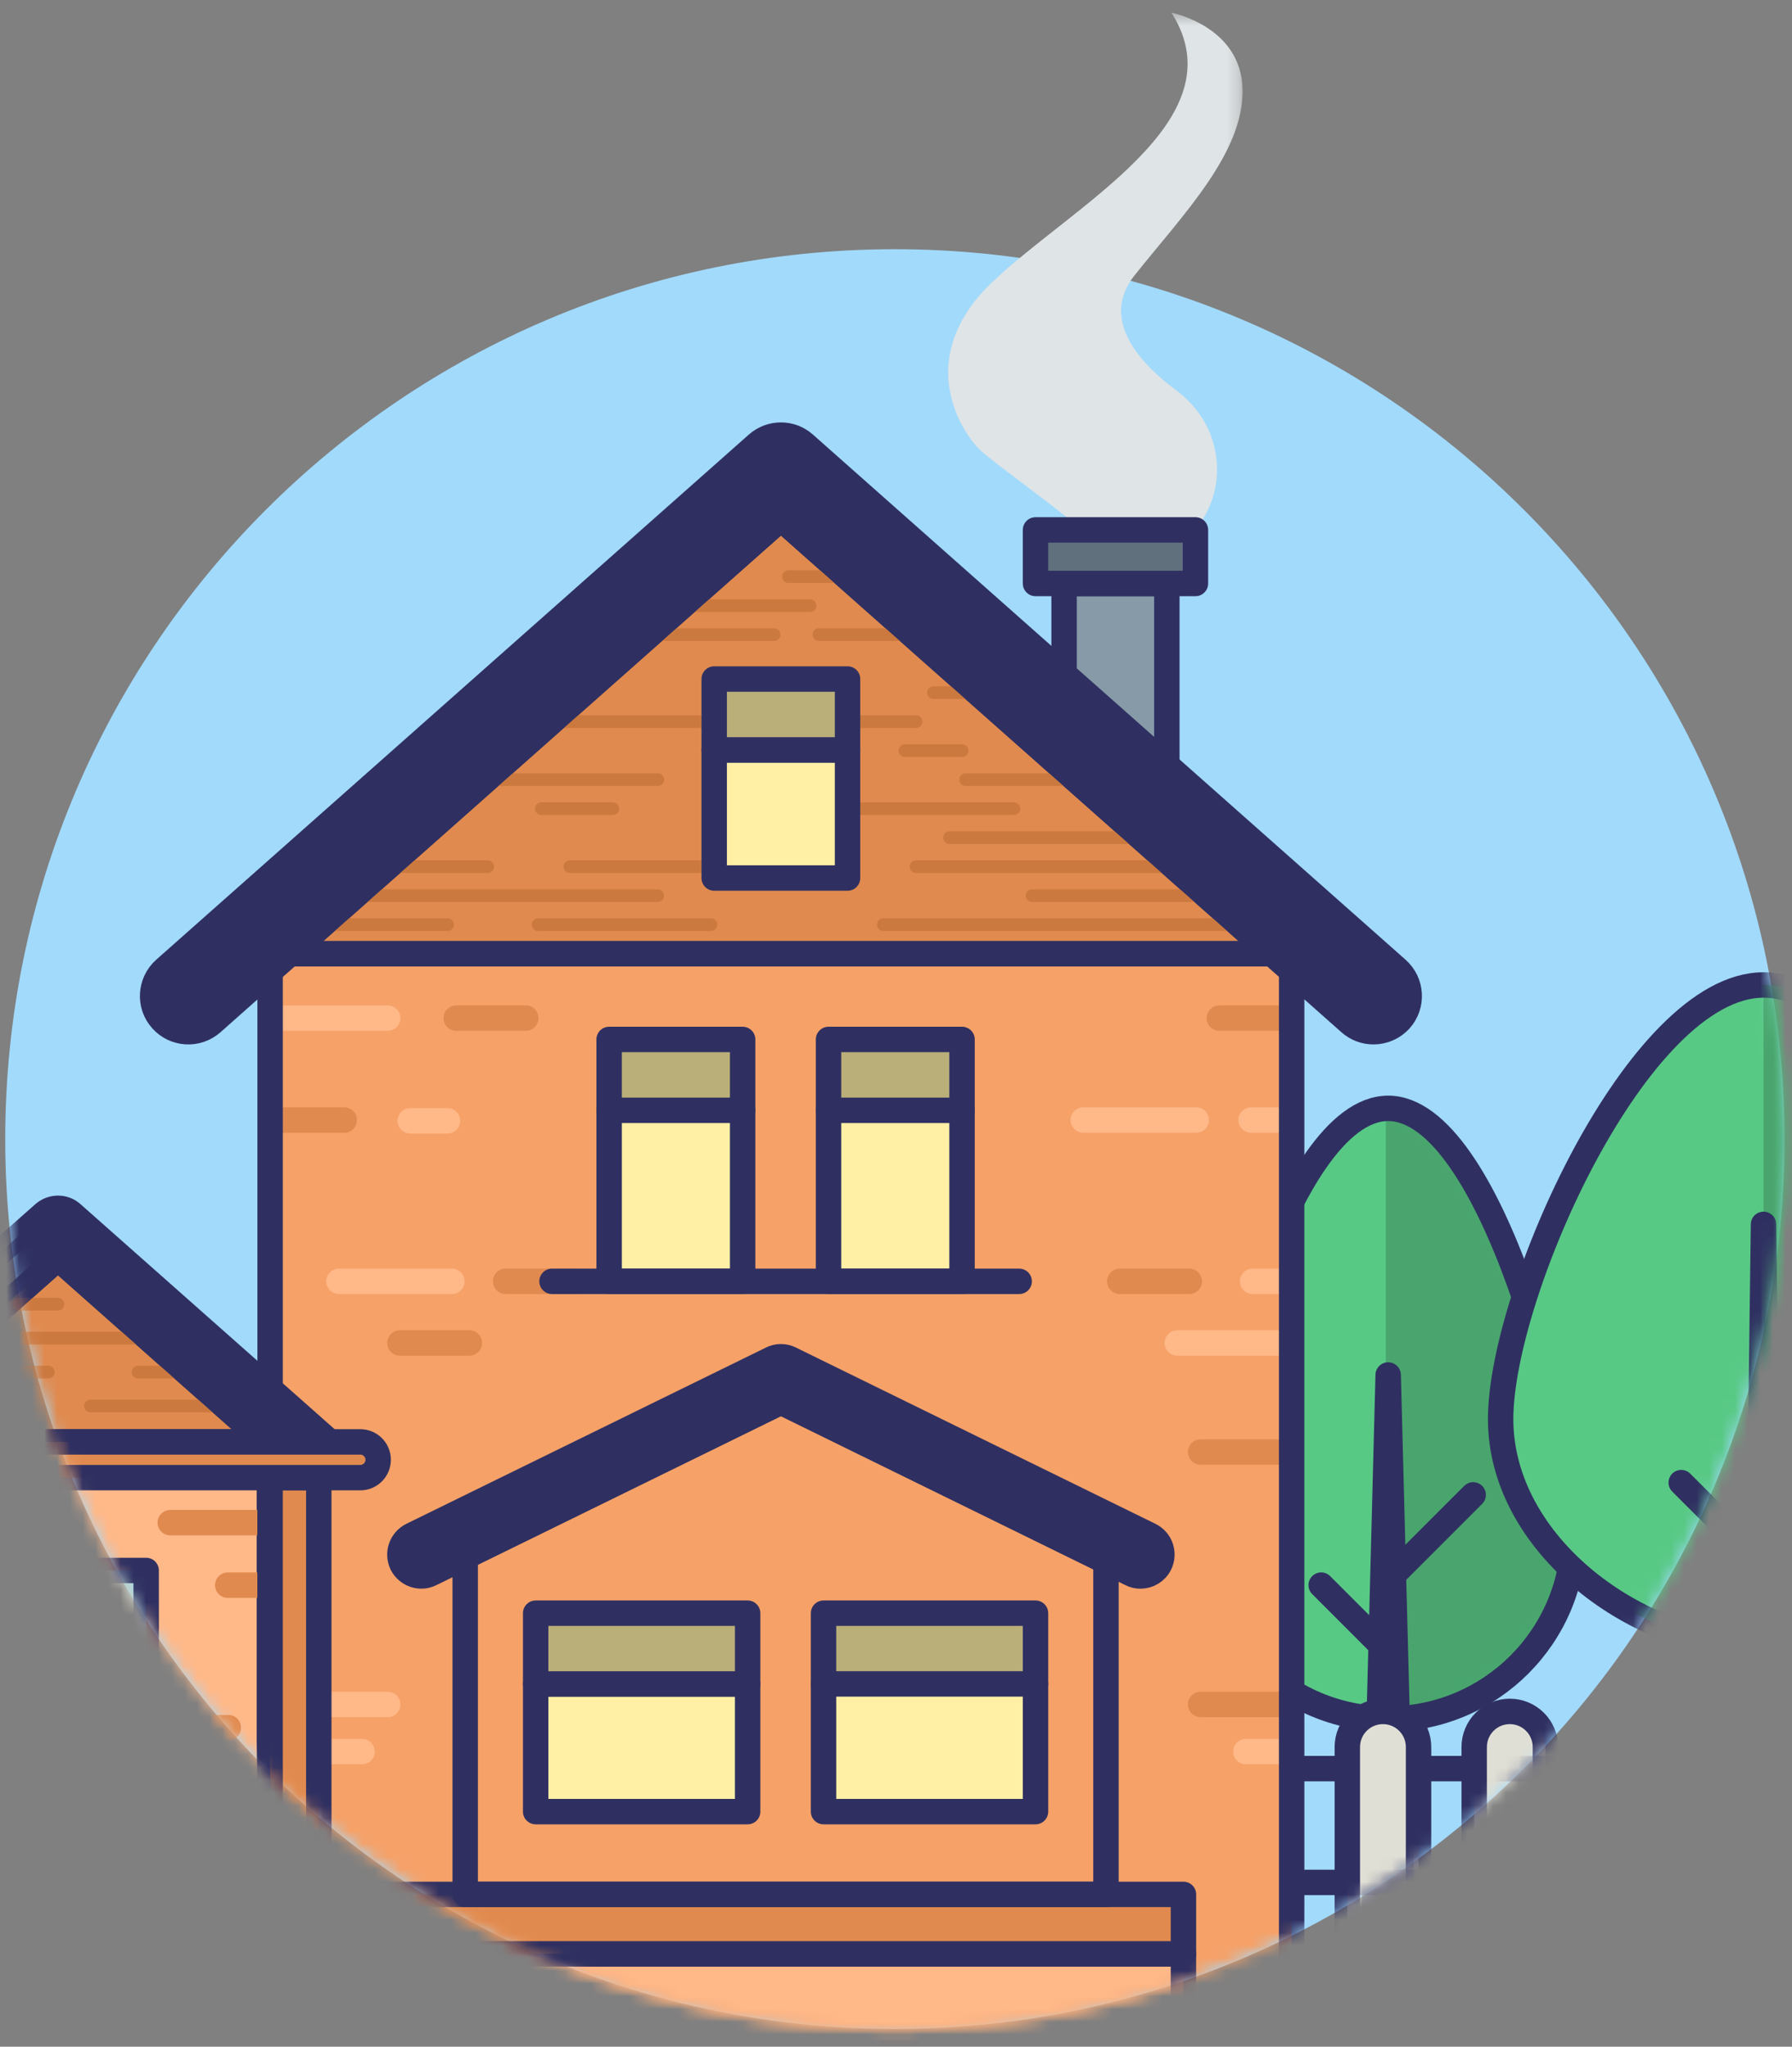 <?xml version="1.0" encoding="UTF-8"?>
<svg width="141px" height="161px" viewBox="0 0 141 161" version="1.1" xmlns="http://www.w3.org/2000/svg" xmlns:xlink="http://www.w3.org/1999/xlink">
    <rect x="0" y="0" width="141" height="161" fill="#808080" stroke="none"/>
    <!-- Generator: Sketch 50.2 (55047) - http://www.bohemiancoding.com/sketch -->
    <title>Artboard</title>
    <desc>Created with Sketch.</desc>
    <defs>
        <path d="M0.412,70.076 C0.412,108.736 31.751,140.076 70.412,140.076 C109.072,140.076 140.412,108.736 140.412,70.076 C140.412,31.416 109.072,0.076 70.412,0.076 C31.751,0.076 0.412,31.416 0.412,70.076" id="path-1"></path>
        <path d="M0.631,34.095 C0.631,42.156 7.166,48.69 15.226,48.69 C23.287,48.69 29.822,42.156 29.822,34.095 C29.822,26.034 23.287,0.657 15.226,0.657 C7.166,0.657 0.631,26.034 0.631,34.095 Z" id="path-3"></path>
        <path d="M0.412,70.076 C0.412,108.736 31.751,140.076 70.412,140.076 C109.072,140.076 140.412,108.736 140.412,70.076 C140.412,31.416 109.072,0.076 70.412,0.076 C31.751,0.076 0.412,31.416 0.412,70.076 Z" id="path-5"></path>
        <path d="M0.412,70.076 C0.412,108.736 31.751,140.076 70.412,140.076 C109.072,140.076 140.412,108.736 140.412,70.076 C140.412,31.416 109.072,0.076 70.412,0.076 C31.751,0.076 0.412,31.416 0.412,70.076" id="path-7"></path>
        <path d="M0.412,70.076 C0.412,108.736 31.751,140.076 70.412,140.076 C109.072,140.076 140.412,108.736 140.412,70.076 C140.412,31.416 109.072,0.076 70.412,0.076 C31.751,0.076 0.412,31.416 0.412,70.076" id="path-9"></path>
        <path d="M0.412,70.076 C0.412,108.736 31.751,140.076 70.412,140.076 C109.072,140.076 140.412,108.736 140.412,70.076 C140.412,31.416 109.072,0.076 70.412,0.076 C31.751,0.076 0.412,31.416 0.412,70.076" id="path-11"></path>
        <path d="M0.412,70.076 C0.412,108.736 31.751,140.076 70.412,140.076 C109.072,140.076 140.412,108.736 140.412,70.076 C140.412,31.416 109.072,0.076 70.412,0.076 C31.751,0.076 0.412,31.416 0.412,70.076" id="path-13"></path>
        <path d="M0.075,35.104 C0.075,41.847 5.081,47.72 11.401,50.779 C18.371,39.897 22.412,26.957 22.412,13.076 C22.412,8.951 22.056,4.912 21.371,0.983 C21.166,0.963 20.962,0.953 20.758,0.953 C10.86,0.953 0.075,25.207 0.075,35.104 Z" id="path-15"></path>
        <path d="M0.412,70.076 C0.412,108.736 31.751,140.076 70.412,140.076 C109.072,140.076 140.412,108.736 140.412,70.076 C140.412,31.416 109.072,0.076 70.412,0.076 C31.751,0.076 0.412,31.416 0.412,70.076 Z" id="path-17"></path>
        <path d="M0.412,70.076 C0.412,108.736 31.751,140.076 70.412,140.076 C109.072,140.076 140.412,108.736 140.412,70.076 C140.412,31.416 109.072,0.076 70.412,0.076 C31.751,0.076 0.412,31.416 0.412,70.076" id="path-19"></path>
        <path d="M0.412,70.076 C0.412,108.736 31.751,140.076 70.412,140.076 C109.072,140.076 140.412,108.736 140.412,70.076 C140.412,31.416 109.072,0.076 70.412,0.076 C31.751,0.076 0.412,31.416 0.412,70.076" id="path-21"></path>
        <path d="M0.412,70.076 C0.412,108.736 31.751,140.076 70.412,140.076 C109.072,140.076 140.412,108.736 140.412,70.076 C140.412,31.416 109.072,0.076 70.412,0.076 C31.751,0.076 0.412,31.416 0.412,70.076" id="path-23"></path>
        <path d="M0.412,70.076 C0.412,108.736 31.751,140.076 70.412,140.076 C109.072,140.076 140.412,108.736 140.412,70.076 C140.412,31.416 109.072,0.076 70.412,0.076 C31.751,0.076 0.412,31.416 0.412,70.076" id="path-25"></path>
        <path d="M0.412,70.076 C0.412,108.736 31.751,140.076 70.412,140.076 C109.072,140.076 140.412,108.736 140.412,70.076 C140.412,31.416 109.072,0.076 70.412,0.076 C31.751,0.076 0.412,31.416 0.412,70.076" id="path-27"></path>
        <path d="M0.412,70.076 C0.412,108.736 31.751,140.076 70.412,140.076 C109.072,140.076 140.412,108.736 140.412,70.076 C140.412,31.416 109.072,0.076 70.412,0.076 C31.751,0.076 0.412,31.416 0.412,70.076" id="path-29"></path>
        <path d="M0.412,70.076 C0.412,108.736 31.751,140.076 70.412,140.076 C109.072,140.076 140.412,108.736 140.412,70.076 C140.412,31.416 109.072,0.076 70.412,0.076 C31.751,0.076 0.412,31.416 0.412,70.076" id="path-31"></path>
        <path d="M0.412,70.076 C0.412,108.736 31.751,140.076 70.412,140.076 C109.072,140.076 140.412,108.736 140.412,70.076 C140.412,31.416 109.072,0.076 70.412,0.076 C31.751,0.076 0.412,31.416 0.412,70.076" id="path-33"></path>
        <path d="M0.412,70.076 C0.412,108.736 31.751,140.076 70.412,140.076 C109.072,140.076 140.412,108.736 140.412,70.076 C140.412,31.416 109.072,0.076 70.412,0.076 C31.751,0.076 0.412,31.416 0.412,70.076 Z" id="path-35"></path>
        <path d="M0.412,70.076 C0.412,108.736 31.751,140.076 70.412,140.076 C109.072,140.076 140.412,108.736 140.412,70.076 C140.412,31.416 109.072,0.076 70.412,0.076 C31.751,0.076 0.412,31.416 0.412,70.076" id="path-37"></path>
        <path d="M0.412,70.076 C0.412,108.736 31.751,140.076 70.412,140.076 C109.072,140.076 140.412,108.736 140.412,70.076 C140.412,31.416 109.072,0.076 70.412,0.076 C31.751,0.076 0.412,31.416 0.412,70.076 Z" id="path-39"></path>
        <path d="M0.412,70.076 C0.412,108.736 31.751,140.076 70.412,140.076 C109.072,140.076 140.412,108.736 140.412,70.076 C140.412,31.416 109.072,0.076 70.412,0.076 C31.751,0.076 0.412,31.416 0.412,70.076" id="path-41"></path>
        <path d="M0.412,70.076 C0.412,108.736 31.751,140.076 70.412,140.076 C109.072,140.076 140.412,108.736 140.412,70.076 C140.412,31.416 109.072,0.076 70.412,0.076 C31.751,0.076 0.412,31.416 0.412,70.076 Z" id="path-43"></path>
        <path d="M0.412,70.076 C0.412,108.736 31.751,140.076 70.412,140.076 C109.072,140.076 140.412,108.736 140.412,70.076 C140.412,31.416 109.072,0.076 70.412,0.076 C31.751,0.076 0.412,31.416 0.412,70.076" id="path-45"></path>
        <path d="M0.412,70.076 C0.412,108.736 31.751,140.076 70.412,140.076 C109.072,140.076 140.412,108.736 140.412,70.076 C140.412,31.416 109.072,0.076 70.412,0.076 C31.751,0.076 0.412,31.416 0.412,70.076 Z" id="path-47"></path>
        <path d="M0.412,70.076 C0.412,108.736 31.751,140.076 70.412,140.076 C109.072,140.076 140.412,108.736 140.412,70.076 C140.412,31.416 109.072,0.076 70.412,0.076 C31.751,0.076 0.412,31.416 0.412,70.076 Z" id="path-49"></path>
        <path d="M0.253,0.489 L0.253,64.91 C12.893,77.379 30.254,85.076 49.412,85.076 C60.63,85.076 71.233,82.436 80.631,77.746 L80.631,0.489" id="path-51"></path>
        <path d="M0.253,0.489 L0.253,64.91 C12.893,77.379 30.254,85.076 49.412,85.076 C60.63,85.076 71.233,82.436 80.631,77.746 L80.631,0.489" id="path-53"></path>
        <path d="M0.253,0.489 L0.253,64.91 C12.893,77.379 30.254,85.076 49.412,85.076 C60.63,85.076 71.233,82.436 80.631,77.746 L80.631,0.489" id="path-55"></path>
        <path d="M0.253,0.489 L0.253,64.91 C12.893,77.379 30.254,85.076 49.412,85.076 C60.63,85.076 71.233,82.436 80.631,77.746 L80.631,0.489" id="path-57"></path>
        <path d="M0.253,0.489 L0.253,64.91 C12.893,77.379 30.254,85.076 49.412,85.076 C60.63,85.076 71.233,82.436 80.631,77.746 L80.631,0.489" id="path-59"></path>
        <path d="M0.253,0.489 L0.253,64.91 C12.893,77.379 30.254,85.076 49.412,85.076 C60.63,85.076 71.233,82.436 80.631,77.746 L80.631,0.489" id="path-61"></path>
        <path d="M0.253,0.489 L0.253,64.91 C12.893,77.379 30.254,85.076 49.412,85.076 C60.63,85.076 71.233,82.436 80.631,77.746 L80.631,0.489" id="path-63"></path>
        <path d="M0.253,0.489 L0.253,64.91 C12.893,77.379 30.254,85.076 49.412,85.076 C60.63,85.076 71.233,82.436 80.631,77.746 L80.631,0.489" id="path-65"></path>
        <path d="M0.253,0.489 L0.253,64.91 C12.893,77.379 30.254,85.076 49.412,85.076 C60.63,85.076 71.233,82.436 80.631,77.746 L80.631,0.489" id="path-67"></path>
        <path d="M0.253,0.489 L0.253,64.91 C12.893,77.379 30.254,85.076 49.412,85.076 C60.63,85.076 71.233,82.436 80.631,77.746 L80.631,0.489" id="path-69"></path>
        <path d="M0.253,0.489 L0.253,64.91 C12.893,77.379 30.254,85.076 49.412,85.076 C60.63,85.076 71.233,82.436 80.631,77.746 L80.631,0.489" id="path-71"></path>
        <path d="M0.253,0.489 L0.253,64.91 C12.893,77.379 30.254,85.076 49.412,85.076 C60.63,85.076 71.233,82.436 80.631,77.746 L80.631,0.489" id="path-73"></path>
        <path d="M0.253,0.489 L0.253,64.91 C12.893,77.379 30.254,85.076 49.412,85.076 C60.63,85.076 71.233,82.436 80.631,77.746 L80.631,0.489" id="path-75"></path>
        <path d="M0.253,0.489 L0.253,64.91 C12.893,77.379 30.254,85.076 49.412,85.076 C60.63,85.076 71.233,82.436 80.631,77.746 L80.631,0.489" id="path-77"></path>
        <path d="M0.253,0.489 L0.253,64.91 C12.893,77.379 30.254,85.076 49.412,85.076 C60.63,85.076 71.233,82.436 80.631,77.746 L80.631,0.489" id="path-79"></path>
        <path d="M0.253,0.489 L0.253,64.91 C12.893,77.379 30.254,85.076 49.412,85.076 C60.63,85.076 71.233,82.436 80.631,77.746 L80.631,0.489" id="path-81"></path>
        <path d="M0.253,0.489 L0.253,64.91 C12.893,77.379 30.254,85.076 49.412,85.076 C60.63,85.076 71.233,82.436 80.631,77.746 L80.631,0.489" id="path-83"></path>
        <path d="M0.253,0.489 L0.253,64.91 C12.893,77.379 30.254,85.076 49.412,85.076 C60.63,85.076 71.233,82.436 80.631,77.746 L80.631,0.489" id="path-85"></path>
        <path d="M0.412,70.076 C0.412,108.736 31.751,140.076 70.412,140.076 C109.072,140.076 140.412,108.736 140.412,70.076 C140.412,31.416 109.072,0.076 70.412,0.076 C31.751,0.076 0.412,31.416 0.412,70.076 Z" id="path-87"></path>
        <polygon id="path-89" points="0.447 0.472 22.77 0.472 22.77 25.172 0.447 25.172"></polygon>
    </defs>
    <g id="Artboard" stroke="none" stroke-width="1" fill="none" fill-rule="evenodd">
        <g id="Group-18">
            <g id="Page-1">
                <path d="M140.412,89.604 C140.412,128.264 109.072,159.604 70.412,159.604 C31.752,159.604 0.412,128.264 0.412,89.604 C0.412,50.944 31.752,19.604 70.412,19.604 C109.072,19.604 140.412,50.944 140.412,89.604" id="Fill-1" fill="#A2DAFC"></path>
                <g id="Group-5" transform="translate(0, 19.528)">
                    <mask id="mask-2" fill="white">
                        <use xlink:href="#path-1"></use>
                    </mask>
                    <g id="Clip-4"></g>
                    <path d="M123.822,101.095 C123.822,109.156 117.287,115.691 109.226,115.691 C101.166,115.691 94.631,109.156 94.631,101.095 C94.631,93.034 101.166,67.658 109.226,67.658 C117.287,67.658 123.822,93.034 123.822,101.095" id="Fill-3" fill="#58C985" mask="url(#mask-2)"></path>
                </g>
                <g id="Group-8" transform="translate(94, 86.528)">
                    <mask id="mask-4" fill="white">
                        <use xlink:href="#path-3"></use>
                    </mask>
                    <g id="Clip-7"></g>
                    <polygon id="Fill-6" fill="#49A56D" mask="url(#mask-4)" points="15.038 52.858 37.324 52.858 37.324 -3.511 15.038 -3.511"></polygon>
                </g>
                <g id="Group-24" transform="translate(0, 19.528)">
                    <g id="Group-11">
                        <mask id="mask-6" fill="white">
                            <use xlink:href="#path-5"></use>
                        </mask>
                        <g id="Clip-10"></g>
                        <path d="M123.822,101.095 C123.822,109.156 117.287,115.691 109.226,115.691 C101.166,115.691 94.631,109.156 94.631,101.095 C94.631,93.034 101.166,67.658 109.226,67.658 C117.287,67.658 123.822,93.034 123.822,101.095 Z" id="Stroke-9" stroke="#2F3061" stroke-width="2" stroke-linecap="round" stroke-linejoin="round" mask="url(#mask-6)"></path>
                    </g>
                    <g id="Group-14">
                        <mask id="mask-8" fill="white">
                            <use xlink:href="#path-7"></use>
                        </mask>
                        <g id="Clip-13"></g>
                        <path d="M109.226,110.434 L103.954,105.161" id="Stroke-12" stroke="#2F3061" stroke-width="2" stroke-linecap="round" stroke-linejoin="round" mask="url(#mask-8)"></path>
                    </g>
                    <g id="Group-17">
                        <mask id="mask-10" fill="white">
                            <use xlink:href="#path-9"></use>
                        </mask>
                        <g id="Clip-16"></g>
                        <path d="M109.226,104.751 L115.914,98.063" id="Stroke-15" stroke="#2F3061" stroke-width="2" stroke-linecap="round" stroke-linejoin="round" mask="url(#mask-10)"></path>
                    </g>
                    <g id="Group-20">
                        <mask id="mask-12" fill="white">
                            <use xlink:href="#path-11"></use>
                        </mask>
                        <g id="Clip-19"></g>
                        <path d="M110.226,88.606 L111.582,140.425 C111.617,141.726 110.589,142.808 109.288,142.842 C107.987,142.877 106.905,141.849 106.871,140.548 C106.87,140.51 106.87,140.463 106.871,140.425 L108.226,88.606 C108.241,88.054 108.701,87.618 109.252,87.632 C109.787,87.646 110.211,88.079 110.226,88.606" id="Fill-18" fill="#2F3061" mask="url(#mask-12)"></path>
                    </g>
                    <g id="Group-23">
                        <mask id="mask-14" fill="white">
                            <use xlink:href="#path-13"></use>
                        </mask>
                        <g id="Clip-22"></g>
                        <path d="M159.441,92.104 C159.441,102.001 148.656,110.025 138.757,110.025 C128.86,110.025 118.075,102.001 118.075,92.104 C118.075,82.207 128.86,57.953 138.757,57.953 C148.656,57.953 159.441,82.207 159.441,92.104" id="Fill-21" fill="#58C985" mask="url(#mask-14)"></path>
                    </g>
                </g>
                <g id="Group-27" transform="translate(118, 76.528)">
                    <mask id="mask-16" fill="white">
                        <use xlink:href="#path-15"></use>
                    </mask>
                    <g id="Clip-26"></g>
                    <polygon id="Fill-25" fill="#49A56D" mask="url(#mask-16)" points="20.758 59.032 48.121 59.032 48.121 -10.18 20.758 -10.18"></polygon>
                </g>
                <g id="Group-84" transform="translate(0, 19.528)">
                    <g id="Group-30">
                        <mask id="mask-18" fill="white">
                            <use xlink:href="#path-17"></use>
                        </mask>
                        <g id="Clip-29"></g>
                        <path d="M159.441,92.104 C159.441,102.001 148.656,110.025 138.757,110.025 C128.86,110.025 118.075,102.001 118.075,92.104 C118.075,82.207 128.86,57.953 138.757,57.953 C148.656,57.953 159.441,82.207 159.441,92.104 Z" id="Stroke-28" stroke="#2F3061" stroke-width="2" stroke-linecap="round" stroke-linejoin="round" mask="url(#mask-18)"></path>
                    </g>
                    <g id="Group-33">
                        <mask id="mask-20" fill="white">
                            <use xlink:href="#path-19"></use>
                        </mask>
                        <g id="Clip-32"></g>
                        <path d="M138.758,103.571 L132.284,97.097" id="Stroke-31" stroke="#2F3061" stroke-width="2" stroke-linecap="round" stroke-linejoin="round" mask="url(#mask-20)"></path>
                    </g>
                    <g id="Group-36">
                        <mask id="mask-22" fill="white">
                            <use xlink:href="#path-21"></use>
                        </mask>
                        <g id="Clip-35"></g>
                        <path d="M138.758,96.594 L146.971,88.381" id="Stroke-34" stroke="#2F3061" stroke-width="2" stroke-linecap="round" stroke-linejoin="round" mask="url(#mask-22)"></path>
                    </g>
                    <g id="Group-39">
                        <mask id="mask-24" fill="white">
                            <use xlink:href="#path-23"></use>
                        </mask>
                        <g id="Clip-38"></g>
                        <path d="M139.759,76.77 L140.602,140.395 C140.615,141.415 139.801,142.25 138.783,142.263 C137.765,142.278 136.929,141.463 136.915,140.445 L136.915,140.395 L137.759,76.77 C137.766,76.219 138.22,75.776 138.772,75.784 C139.315,75.791 139.751,76.231 139.759,76.77" id="Fill-37" fill="#2F3061" mask="url(#mask-24)"></path>
                    </g>
                    <g id="Group-42">
                        <mask id="mask-26" fill="white">
                            <use xlink:href="#path-25"></use>
                        </mask>
                        <g id="Clip-41"></g>
                        <path d="M86.314,27.736 C86.314,27.736 88.445,26.049 87.203,24.184 C85.96,22.32 78.501,17.185 77.079,15.837 C75.952,14.768 71.662,8.911 77.967,2.784 C84.272,-3.343 97.592,-10.003 92.174,-18.528 C92.174,-18.528 97.68,-17.462 97.769,-12.49 C97.858,-7.517 93.151,-2.722 89.245,2.162 C86.309,5.831 90.29,9.5 92.453,11.099 C93.818,12.108 94.901,13.482 95.403,15.105 C96.394,18.315 95.916,23.407 86.314,27.736" id="Fill-40" fill="#DFE4E6" mask="url(#mask-26)"></path>
                    </g>
                    <g id="Group-45">
                        <mask id="mask-28" fill="white">
                            <use xlink:href="#path-27"></use>
                        </mask>
                        <g id="Clip-44"></g>
                        <path d="M101.635,119.594 L161.523,119.594" id="Stroke-43" stroke="#2F3061" stroke-width="2" stroke-linecap="round" stroke-linejoin="round" mask="url(#mask-28)"></path>
                    </g>
                    <g id="Group-48">
                        <mask id="mask-30" fill="white">
                            <use xlink:href="#path-29"></use>
                        </mask>
                        <g id="Clip-47"></g>
                        <path d="M101.635,128.548 L161.523,128.548" id="Stroke-46" stroke="#2F3061" stroke-width="2" stroke-linecap="round" stroke-linejoin="round" mask="url(#mask-30)"></path>
                    </g>
                    <g id="Group-51">
                        <mask id="mask-32" fill="white">
                            <use xlink:href="#path-31"></use>
                        </mask>
                        <g id="Clip-50"></g>
                        <path d="M101.635,137.501 L161.523,137.501" id="Stroke-49" stroke="#2F3061" stroke-width="2" stroke-linecap="round" stroke-linejoin="round" mask="url(#mask-32)"></path>
                    </g>
                    <g id="Group-54">
                        <mask id="mask-34" fill="white">
                            <use xlink:href="#path-33"></use>
                        </mask>
                        <g id="Clip-53"></g>
                        <path d="M108.814,115.096 C107.266,115.096 106.012,116.35 106.012,117.898 L106.012,142 L111.616,142 L111.616,117.898 C111.616,116.35 110.362,115.096 108.814,115.096" id="Fill-52" fill="#E0DFD5" mask="url(#mask-34)"></path>
                    </g>
                    <g id="Group-57">
                        <mask id="mask-36" fill="white">
                            <use xlink:href="#path-35"></use>
                        </mask>
                        <g id="Clip-56"></g>
                        <path d="M108.814,115.096 C107.266,115.096 106.012,116.35 106.012,117.898 L106.012,142 L111.616,142 L111.616,117.898 C111.616,116.35 110.362,115.096 108.814,115.096 Z" id="Stroke-55" stroke="#2F3061" stroke-width="2" stroke-linecap="round" stroke-linejoin="round" mask="url(#mask-36)"></path>
                    </g>
                    <g id="Group-60">
                        <mask id="mask-38" fill="white">
                            <use xlink:href="#path-37"></use>
                        </mask>
                        <g id="Clip-59"></g>
                        <path d="M118.796,115.096 C117.248,115.096 115.994,116.35 115.994,117.898 L115.994,142 L121.598,142 L121.598,117.898 C121.598,116.35 120.343,115.096 118.796,115.096" id="Fill-58" fill="#E0DFD5" mask="url(#mask-38)"></path>
                    </g>
                    <g id="Group-63">
                        <mask id="mask-40" fill="white">
                            <use xlink:href="#path-39"></use>
                        </mask>
                        <g id="Clip-62"></g>
                        <path d="M118.796,115.096 C117.248,115.096 115.994,116.35 115.994,117.898 L115.994,142 L121.598,142 L121.598,117.898 C121.598,116.35 120.343,115.096 118.796,115.096 Z" id="Stroke-61" stroke="#2F3061" stroke-width="2" stroke-linecap="round" stroke-linejoin="round" mask="url(#mask-40)"></path>
                    </g>
                    <g id="Group-66">
                        <mask id="mask-42" fill="white">
                            <use xlink:href="#path-41"></use>
                        </mask>
                        <g id="Clip-65"></g>
                        <path d="M128.777,115.096 C127.229,115.096 125.974,116.35 125.974,117.898 L125.974,142 L131.579,142 L131.579,117.898 C131.579,116.35 130.324,115.096 128.777,115.096" id="Fill-64" fill="#E0DFD5" mask="url(#mask-42)"></path>
                    </g>
                    <g id="Group-69">
                        <mask id="mask-44" fill="white">
                            <use xlink:href="#path-43"></use>
                        </mask>
                        <g id="Clip-68"></g>
                        <path d="M128.777,115.096 C127.229,115.096 125.974,116.35 125.974,117.898 L125.974,142 L131.579,142 L131.579,117.898 C131.579,116.35 130.324,115.096 128.777,115.096 Z" id="Stroke-67" stroke="#2F3061" stroke-width="2" stroke-linecap="round" stroke-linejoin="round" mask="url(#mask-44)"></path>
                    </g>
                    <g id="Group-72">
                        <mask id="mask-46" fill="white">
                            <use xlink:href="#path-45"></use>
                        </mask>
                        <g id="Clip-71"></g>
                        <path d="M138.758,115.096 C137.211,115.096 135.956,116.35 135.956,117.898 L135.956,142 L141.561,142 L141.561,117.898 C141.561,116.35 140.306,115.096 138.758,115.096" id="Fill-70" fill="#E0DFD5" mask="url(#mask-46)"></path>
                    </g>
                    <g id="Group-75">
                        <mask id="mask-48" fill="white">
                            <use xlink:href="#path-47"></use>
                        </mask>
                        <g id="Clip-74"></g>
                        <path d="M138.758,115.096 C137.211,115.096 135.956,116.35 135.956,117.898 L135.956,142 L141.561,142 L141.561,117.898 C141.561,116.35 140.306,115.096 138.758,115.096 Z" id="Stroke-73" stroke="#2F3061" stroke-width="2" stroke-linecap="round" stroke-linejoin="round" mask="url(#mask-48)"></path>
                    </g>
                    <mask id="mask-50" fill="white">
                        <use xlink:href="#path-49"></use>
                    </mask>
                    <g id="Clip-77"></g>
                    <polygon id="Fill-76" fill="#FFB888" mask="url(#mask-50)" points="-12.07 141.996 21.197 141.996 21.197 93.895 -12.07 93.895"></polygon>
                    <polygon id="Stroke-78" stroke="#2F3061" stroke-width="2" stroke-linecap="round" stroke-linejoin="round" mask="url(#mask-50)" points="-12.07 141.996 21.197 141.996 21.197 93.895 -12.07 93.895"></polygon>
                    <path d="M17.921,105.166 L21.099,105.166" id="Stroke-79" stroke="#E08A4F" stroke-width="2" stroke-linecap="round" mask="url(#mask-50)"></path>
                    <path d="M17.921,132.009 L21.099,132.009" id="Stroke-80" stroke="#E08A4F" stroke-width="2" stroke-linecap="round" mask="url(#mask-50)"></path>
                    <path d="M14.786,116.376 L17.965,116.376" id="Stroke-81" stroke="#E08A4F" stroke-width="2" stroke-linecap="round" mask="url(#mask-50)"></path>
                    <path d="M13.396,100.249 L21.252,100.249" id="Stroke-82" stroke="#E08A4F" stroke-width="2" stroke-linecap="round" mask="url(#mask-50)"></path>
                    <polygon id="Fill-83" fill="#F5A168" mask="url(#mask-50)" points="21.253 141.996 101.631 141.996 101.631 55.489 21.253 55.489"></polygon>
                </g>
                <g id="Group-139" transform="translate(21, 74.528)">
                    <g id="Group-87">
                        <mask id="mask-52" fill="white">
                            <use xlink:href="#path-51"></use>
                        </mask>
                        <g id="Clip-86"></g>
                        <path d="M0.618,5.559 L9.507,5.559" id="Stroke-85" stroke="#FFB888" stroke-width="2" stroke-linecap="round" stroke-linejoin="round" mask="url(#mask-52)"></path>
                    </g>
                    <g id="Group-90">
                        <mask id="mask-54" fill="white">
                            <use xlink:href="#path-53"></use>
                        </mask>
                        <g id="Clip-89"></g>
                        <path d="M5.667,26.266 L14.556,26.266" id="Stroke-88" stroke="#FFB888" stroke-width="2" stroke-linecap="round" stroke-linejoin="round" mask="url(#mask-54)"></path>
                    </g>
                    <g id="Group-93">
                        <mask id="mask-56" fill="white">
                            <use xlink:href="#path-55"></use>
                        </mask>
                        <g id="Clip-92"></g>
                        <path d="M64.235,13.576 L73.124,13.576" id="Stroke-91" stroke="#FFB888" stroke-width="2" stroke-linecap="round" stroke-linejoin="round" mask="url(#mask-56)"></path>
                    </g>
                    <g id="Group-96">
                        <mask id="mask-58" fill="white">
                            <use xlink:href="#path-57"></use>
                        </mask>
                        <g id="Clip-95"></g>
                        <path d="M71.634,31.114 L80.523,31.114" id="Stroke-94" stroke="#FFB888" stroke-width="2" stroke-linecap="round" stroke-linejoin="round" mask="url(#mask-58)"></path>
                    </g>
                    <g id="Group-99">
                        <mask id="mask-60" fill="white">
                            <use xlink:href="#path-59"></use>
                        </mask>
                        <g id="Clip-98"></g>
                        <path d="M0.618,59.549 L9.507,59.549" id="Stroke-97" stroke="#FFB888" stroke-width="2" stroke-linecap="round" stroke-linejoin="round" mask="url(#mask-60)"></path>
                    </g>
                    <g id="Group-102">
                        <mask id="mask-62" fill="white">
                            <use xlink:href="#path-61"></use>
                        </mask>
                        <g id="Clip-101"></g>
                        <path d="M0.618,63.258 L7.488,63.258" id="Stroke-100" stroke="#FFB888" stroke-width="2" stroke-linecap="round" stroke-linejoin="round" mask="url(#mask-62)"></path>
                    </g>
                    <g id="Group-105">
                        <mask id="mask-64" fill="white">
                            <use xlink:href="#path-63"></use>
                        </mask>
                        <g id="Clip-104"></g>
                        <path d="M77.028,63.258 L80.631,63.258" id="Stroke-103" stroke="#FFB888" stroke-width="2" stroke-linecap="round" stroke-linejoin="round" mask="url(#mask-64)"></path>
                    </g>
                    <g id="Group-108">
                        <mask id="mask-66" fill="white">
                            <use xlink:href="#path-65"></use>
                        </mask>
                        <g id="Clip-107"></g>
                        <path d="M77.437,13.576 L80.63,13.576" id="Stroke-106" stroke="#FFB888" stroke-width="2" stroke-linecap="round" stroke-linejoin="round" mask="url(#mask-66)"></path>
                    </g>
                    <g id="Group-111">
                        <mask id="mask-68" fill="white">
                            <use xlink:href="#path-67"></use>
                        </mask>
                        <g id="Clip-110"></g>
                        <path d="M77.555,26.265 L80.748,26.265" id="Stroke-109" stroke="#FFB888" stroke-width="2" stroke-linecap="round" stroke-linejoin="round" mask="url(#mask-68)"></path>
                    </g>
                    <g id="Group-114">
                        <mask id="mask-70" fill="white">
                            <use xlink:href="#path-69"></use>
                        </mask>
                        <g id="Clip-113"></g>
                        <path d="M0.618,13.576 L6.088,13.576" id="Stroke-112" stroke="#E08A4F" stroke-width="2" stroke-linecap="round" mask="url(#mask-70)"></path>
                    </g>
                    <g id="Group-117">
                        <mask id="mask-72" fill="white">
                            <use xlink:href="#path-71"></use>
                        </mask>
                        <g id="Clip-116"></g>
                        <path d="M73.467,39.694 L80.631,39.694" id="Stroke-115" stroke="#E08A4F" stroke-width="2" stroke-linecap="round" mask="url(#mask-72)"></path>
                    </g>
                    <g id="Group-120">
                        <mask id="mask-74" fill="white">
                            <use xlink:href="#path-73"></use>
                        </mask>
                        <g id="Clip-119"></g>
                        <path d="M73.467,59.549 L80.631,59.549" id="Stroke-118" stroke="#E08A4F" stroke-width="2" stroke-linecap="round" mask="url(#mask-74)"></path>
                    </g>
                    <g id="Group-123">
                        <mask id="mask-76" fill="white">
                            <use xlink:href="#path-75"></use>
                        </mask>
                        <g id="Clip-122"></g>
                        <path d="M18.786,26.266 L24.256,26.266" id="Stroke-121" stroke="#E08A4F" stroke-width="2" stroke-linecap="round" mask="url(#mask-76)"></path>
                    </g>
                    <g id="Group-126">
                        <mask id="mask-78" fill="white">
                            <use xlink:href="#path-77"></use>
                        </mask>
                        <g id="Clip-125"></g>
                        <path d="M10.465,31.114 L15.934,31.114" id="Stroke-124" stroke="#E08A4F" stroke-width="2" stroke-linecap="round" mask="url(#mask-78)"></path>
                    </g>
                    <g id="Group-129">
                        <mask id="mask-80" fill="white">
                            <use xlink:href="#path-79"></use>
                        </mask>
                        <g id="Clip-128"></g>
                        <path d="M67.107,26.265 L72.577,26.265" id="Stroke-127" stroke="#E08A4F" stroke-width="2" stroke-linecap="round" mask="url(#mask-80)"></path>
                    </g>
                    <g id="Group-132">
                        <mask id="mask-82" fill="white">
                            <use xlink:href="#path-81"></use>
                        </mask>
                        <g id="Clip-131"></g>
                        <path d="M14.897,5.559 L20.367,5.559" id="Stroke-130" stroke="#E08A4F" stroke-width="2" stroke-linecap="round" mask="url(#mask-82)"></path>
                    </g>
                    <g id="Group-135">
                        <mask id="mask-84" fill="white">
                            <use xlink:href="#path-83"></use>
                        </mask>
                        <g id="Clip-134"></g>
                        <path d="M74.942,5.559 L80.411,5.559" id="Stroke-133" stroke="#E08A4F" stroke-width="2" stroke-linecap="round" mask="url(#mask-84)"></path>
                    </g>
                    <g id="Group-138">
                        <mask id="mask-86" fill="white">
                            <use xlink:href="#path-85"></use>
                        </mask>
                        <g id="Clip-137"></g>
                        <path d="M11.279,13.64 L14.213,13.64" id="Stroke-136" stroke="#FFB888" stroke-width="2" stroke-linecap="round" stroke-linejoin="round" mask="url(#mask-86)"></path>
                    </g>
                </g>
                <g id="Group-222" transform="translate(0, 19.528)">
                    <mask id="mask-88" fill="white">
                        <use xlink:href="#path-87"></use>
                    </mask>
                    <g id="Clip-141"></g>
                    <polygon id="Stroke-140" stroke="#2F3061" stroke-width="2" stroke-linecap="round" stroke-linejoin="round" mask="url(#mask-88)" points="21.253 141.996 101.631 141.996 101.631 55.489 21.253 55.489"></polygon>
                    <polygon id="Fill-142" fill="#E08A4F" mask="url(#mask-88)" points="100.079 55.489 22.816 55.489 61.447 21.267"></polygon>
                    <polygon id="Stroke-143" stroke="#2F3061" stroke-width="2" stroke-linecap="round" stroke-linejoin="round" mask="url(#mask-88)" points="100.079 55.489 22.816 55.489 61.447 21.267"></polygon>
                    <path d="M66.139,25.83 L62.042,25.83" id="Stroke-144" stroke="#CC7940" stroke-linecap="round" stroke-linejoin="round" mask="url(#mask-88)"></path>
                    <path d="M63.741,28.111 L45.24,28.111" id="Stroke-145" stroke="#CC7940" stroke-linecap="round" stroke-linejoin="round" mask="url(#mask-88)"></path>
                    <path d="M60.905,30.393 L42.593,30.393" id="Stroke-146" stroke="#CC7940" stroke-linecap="round" stroke-linejoin="round" mask="url(#mask-88)"></path>
                    <path d="M71.201,30.393 L64.431,30.393" id="Stroke-147" stroke="#CC7940" stroke-linecap="round" stroke-linejoin="round" mask="url(#mask-88)"></path>
                    <path d="M75.98,34.956 L73.448,34.956" id="Stroke-148" stroke="#CC7940" stroke-linecap="round" stroke-linejoin="round" mask="url(#mask-88)"></path>
                    <path d="M55.942,37.237 L34.939,37.237" id="Stroke-149" stroke="#CC7940" stroke-linecap="round" stroke-linejoin="round" mask="url(#mask-88)"></path>
                    <path d="M72.076,37.237 L66.927,37.237" id="Stroke-150" stroke="#CC7940" stroke-linecap="round" stroke-linejoin="round" mask="url(#mask-88)"></path>
                    <path d="M75.696,39.519 L71.201,39.519" id="Stroke-151" stroke="#CC7940" stroke-linecap="round" stroke-linejoin="round" mask="url(#mask-88)"></path>
                    <path d="M51.752,41.8 L29.449,41.8" id="Stroke-152" stroke="#CC7940" stroke-linecap="round" stroke-linejoin="round" mask="url(#mask-88)"></path>
                    <path d="M83.726,41.8 L75.98,41.8" id="Stroke-153" stroke="#CC7940" stroke-linecap="round" stroke-linejoin="round" mask="url(#mask-88)"></path>
                    <path d="M48.216,44.082 L42.593,44.082" id="Stroke-154" stroke="#CC7940" stroke-linecap="round" stroke-linejoin="round" mask="url(#mask-88)"></path>
                    <path d="M79.776,44.082 L66.926,44.082" id="Stroke-155" stroke="#CC7940" stroke-linecap="round" stroke-linejoin="round" mask="url(#mask-88)"></path>
                    <path d="M88.844,46.363 L74.715,46.363" id="Stroke-156" stroke="#CC7940" stroke-linecap="round" stroke-linejoin="round" mask="url(#mask-88)"></path>
                    <path d="M38.376,48.645 L21.506,48.645" id="Stroke-157" stroke="#CC7940" stroke-linecap="round" stroke-linejoin="round" mask="url(#mask-88)"></path>
                    <path d="M55.942,48.645 L44.841,48.645" id="Stroke-158" stroke="#CC7940" stroke-linecap="round" stroke-linejoin="round" mask="url(#mask-88)"></path>
                    <path d="M91.812,48.645 L72.076,48.645" id="Stroke-159" stroke="#CC7940" stroke-linecap="round" stroke-linejoin="round" mask="url(#mask-88)"></path>
                    <path d="M51.752,50.926 L19.468,50.926" id="Stroke-160" stroke="#CC7940" stroke-linecap="round" stroke-linejoin="round" mask="url(#mask-88)"></path>
                    <path d="M94.928,50.926 L81.209,50.926" id="Stroke-161" stroke="#CC7940" stroke-linecap="round" stroke-linejoin="round" mask="url(#mask-88)"></path>
                    <path d="M35.213,53.208 L16.912,53.208" id="Stroke-162" stroke="#CC7940" stroke-linecap="round" stroke-linejoin="round" mask="url(#mask-88)"></path>
                    <path d="M55.942,53.208 L42.339,53.208" id="Stroke-163" stroke="#CC7940" stroke-linecap="round" stroke-linejoin="round" mask="url(#mask-88)"></path>
                    <path d="M97.067,53.208 L69.501,53.208" id="Stroke-164" stroke="#CC7940" stroke-linecap="round" stroke-linejoin="round" mask="url(#mask-88)"></path>
                    <polygon id="Fill-165" fill="#FFB888" mask="url(#mask-88)" points="29.777 141.996 93.117 141.996 93.117 134.168 29.777 134.168"></polygon>
                    <polygon id="Stroke-166" stroke="#2F3061" stroke-width="2" stroke-linecap="round" stroke-linejoin="round" mask="url(#mask-88)" points="29.777 141.996 93.117 141.996 93.117 134.168 29.777 134.168"></polygon>
                    <polygon id="Fill-167" fill="#E08A4F" mask="url(#mask-88)" points="29.777 134.168 93.117 134.168 93.117 129.49 29.777 129.49"></polygon>
                    <polygon id="Stroke-168" stroke="#2F3061" stroke-width="2" stroke-linecap="round" stroke-linejoin="round" mask="url(#mask-88)" points="29.777 134.168 93.117 134.168 93.117 129.49 29.777 129.49"></polygon>
                    <polygon id="Fill-169" fill="#BAAF79" mask="url(#mask-88)" points="64.798 112.936 81.477 112.936 81.477 107.369 64.798 107.369"></polygon>
                    <polygon id="Stroke-170" stroke="#2F3061" stroke-width="2" stroke-linecap="round" stroke-linejoin="round" mask="url(#mask-88)" points="64.798 112.936 81.477 112.936 81.477 107.369 64.798 107.369"></polygon>
                    <polygon id="Fill-171" fill="#FFF0A5" mask="url(#mask-88)" points="64.798 122.978 81.477 122.978 81.477 112.935 64.798 112.935"></polygon>
                    <polygon id="Stroke-172" stroke="#2F3061" stroke-width="2" stroke-linecap="round" stroke-linejoin="round" mask="url(#mask-88)" points="64.798 122.978 81.477 122.978 81.477 112.935 64.798 112.935"></polygon>
                    <polygon id="Fill-173" fill="#FFF0A5" mask="url(#mask-88)" points="42.148 122.978 58.827 122.978 58.827 112.935 42.148 112.935"></polygon>
                    <polygon id="Stroke-174" stroke="#2F3061" stroke-width="2" stroke-linecap="round" stroke-linejoin="round" mask="url(#mask-88)" points="42.148 122.978 58.827 122.978 58.827 112.935 42.148 112.935"></polygon>
                    <polygon id="Fill-175" fill="#BAAF79" mask="url(#mask-88)" points="42.148 112.936 58.827 112.936 58.827 107.369 42.148 107.369"></polygon>
                    <polygon id="Stroke-176" stroke="#2F3061" stroke-width="2" stroke-linecap="round" stroke-linejoin="round" mask="url(#mask-88)" points="42.148 112.936 58.827 112.936 58.827 107.369 42.148 107.369"></polygon>
                    <polygon id="Fill-177" fill="#BAAF79" mask="url(#mask-88)" points="47.929 67.815 58.433 67.815 58.433 62.237 47.929 62.237"></polygon>
                    <polygon id="Stroke-178" stroke="#2F3061" stroke-width="2" stroke-linecap="round" stroke-linejoin="round" mask="url(#mask-88)" points="47.929 67.815 58.433 67.815 58.433 62.237 47.929 62.237"></polygon>
                    <polygon id="Fill-179" fill="#FFF0A5" mask="url(#mask-88)" points="47.929 81.266 58.433 81.266 58.433 67.815 47.929 67.815"></polygon>
                    <polygon id="Stroke-180" stroke="#2F3061" stroke-width="2" stroke-linecap="round" stroke-linejoin="round" mask="url(#mask-88)" points="47.929 81.266 58.433 81.266 58.433 67.815 47.929 67.815"></polygon>
                    <polygon id="Fill-181" fill="#BAAF79" mask="url(#mask-88)" points="65.192 67.815 75.696 67.815 75.696 62.237 65.192 62.237"></polygon>
                    <polygon id="Stroke-182" stroke="#2F3061" stroke-width="2" stroke-linecap="round" stroke-linejoin="round" mask="url(#mask-88)" points="65.192 67.815 75.696 67.815 75.696 62.237 65.192 62.237"></polygon>
                    <polygon id="Fill-183" fill="#FFF0A5" mask="url(#mask-88)" points="65.192 81.266 75.696 81.266 75.696 67.815 65.192 67.815"></polygon>
                    <polygon id="Stroke-184" stroke="#2F3061" stroke-width="2" stroke-linecap="round" stroke-linejoin="round" mask="url(#mask-88)" points="65.192 81.266 75.696 81.266 75.696 67.815 65.192 67.815"></polygon>
                    <path d="M43.434,81.265 L80.192,81.265" id="Stroke-185" stroke="#2F3061" stroke-width="2" stroke-linecap="round" stroke-linejoin="round" mask="url(#mask-88)"></path>
                    <polygon id="Fill-186" fill="#A5D9E4" mask="url(#mask-88)" points="-2.375 130.256 11.5 130.256 11.5 104.009 -2.375 104.009"></polygon>
                    <polygon id="Stroke-187" stroke="#2F3061" stroke-width="2" stroke-linecap="round" stroke-linejoin="round" mask="url(#mask-88)" points="-2.375 130.256 11.5 130.256 11.5 104.009 -2.375 104.009"></polygon>
                    <path d="M2.804,114.549 L1.216,114.549 C0.67,114.549 0.228,114.106 0.228,113.56 L0.228,107.647 C0.228,107.101 0.67,106.659 1.216,106.659 L2.804,106.659 C3.35,106.659 3.793,107.101 3.793,107.647 L3.793,113.56 C3.793,114.106 3.35,114.549 2.804,114.549" id="Fill-188" fill="#52A8AF" mask="url(#mask-88)"></path>
                    <path d="M7.909,114.549 L6.321,114.549 C5.775,114.549 5.333,114.106 5.333,113.56 L5.333,107.647 C5.333,107.101 5.775,106.659 6.321,106.659 L7.909,106.659 C8.455,106.659 8.897,107.101 8.897,107.647 L8.897,113.56 C8.897,114.106 8.455,114.549 7.909,114.549" id="Fill-189" fill="#52A8AF" mask="url(#mask-88)"></path>
                    <path d="M2.804,127.552 L1.216,127.552 C0.67,127.552 0.228,127.11 0.228,126.564 L0.228,120.651 C0.228,120.105 0.67,119.662 1.216,119.662 L2.804,119.662 C3.35,119.662 3.793,120.105 3.793,120.651 L3.793,126.564 C3.793,127.11 3.35,127.552 2.804,127.552" id="Fill-190" fill="#52A8AF" mask="url(#mask-88)"></path>
                    <path d="M7.909,127.552 L6.321,127.552 C5.775,127.552 5.333,127.11 5.333,126.564 L5.333,120.651 C5.333,120.105 5.775,119.662 6.321,119.662 L7.909,119.662 C8.455,119.662 8.897,120.105 8.897,120.651 L8.897,126.564 C8.897,127.11 8.455,127.552 7.909,127.552" id="Fill-191" fill="#52A8AF" mask="url(#mask-88)"></path>
                    <path d="M9.234,117.133 C9.234,117.754 8.73,118.258 8.109,118.258 C7.488,118.258 6.985,117.754 6.985,117.133 C6.985,116.512 7.488,116.008 8.109,116.008 C8.73,116.008 9.234,116.512 9.234,117.133" id="Fill-192" fill="#2F3061" mask="url(#mask-88)"></path>
                    <path d="M21.198,130.256 L-12.073,130.256" id="Stroke-193" stroke="#2F3061" stroke-width="2" stroke-linecap="round" stroke-linejoin="round" mask="url(#mask-88)"></path>
                    <path d="M21.198,138.085 L-12.073,138.085" id="Stroke-194" stroke="#2F3061" stroke-width="2" stroke-linecap="round" stroke-linejoin="round" mask="url(#mask-88)"></path>
                    <path d="M21.198,134.171 L-12.073,134.171" id="Stroke-195" stroke="#2F3061" stroke-width="2" stroke-linecap="round" stroke-linejoin="round" mask="url(#mask-88)"></path>
                    <polygon id="Stroke-196" stroke="#2F3061" stroke-width="2" stroke-linecap="round" stroke-linejoin="round" mask="url(#mask-88)" points="87.021 103.297 87.021 129.49 36.604 129.49 36.604 102.937 37.447 102.521 61.447 90.757 85.435 102.521"></polygon>
                    <path d="M91.25,103.5 C90.958,104.096 90.361,104.444 89.731,104.444 C89.484,104.444 89.226,104.388 88.989,104.265 L87.021,103.297 L85.436,102.521 L61.447,90.758 L37.447,102.521 L36.604,102.938 L33.895,104.265 C33.062,104.681 32.05,104.332 31.633,103.5 C31.229,102.656 31.577,101.655 32.409,101.239 L60.705,87.373 C61.166,87.137 61.717,87.137 62.189,87.373 L90.475,101.239 C91.317,101.655 91.655,102.656 91.25,103.5" id="Fill-197" fill="#2F3061" mask="url(#mask-88)"></path>
                    <path d="M91.25,103.5 C90.958,104.096 90.361,104.444 89.731,104.444 C89.484,104.444 89.226,104.388 88.989,104.265 L87.021,103.297 L85.436,102.521 L61.447,90.758 L37.447,102.521 L36.604,102.938 L33.895,104.265 C33.062,104.681 32.05,104.332 31.633,103.5 C31.229,102.656 31.577,101.655 32.409,101.239 L60.705,87.373 C61.166,87.137 61.717,87.137 62.189,87.373 L90.475,101.239 C91.317,101.655 91.655,102.656 91.25,103.5 Z" id="Stroke-198" stroke="#2F3061" stroke-width="2" stroke-linecap="round" stroke-linejoin="round" mask="url(#mask-88)"></path>
                    <polygon id="Fill-199" fill="#E08A4F" mask="url(#mask-88)" points="20.859 93.895 -11.733 93.895 4.563 79.456"></polygon>
                    <polygon id="Stroke-200" stroke="#2F3061" stroke-width="2" stroke-linecap="round" stroke-linejoin="round" mask="url(#mask-88)" points="20.859 93.895 -11.733 93.895 4.563 79.456"></polygon>
                    <path d="M11.139,85.734 L1.706,85.734" id="Stroke-201" stroke="#CC7940" stroke-linecap="round" stroke-linejoin="round" mask="url(#mask-88)"></path>
                    <path d="M17.673,91.072 L7.115,91.072" id="Stroke-202" stroke="#CC7940" stroke-linecap="round" stroke-linejoin="round" mask="url(#mask-88)"></path>
                    <path d="M14.007,88.403 L10.854,88.403" id="Stroke-203" stroke="#CC7940" stroke-linecap="round" stroke-linejoin="round" mask="url(#mask-88)"></path>
                    <path d="M3.798,88.403 L-2.375,88.403" id="Stroke-204" stroke="#CC7940" stroke-linecap="round" stroke-linejoin="round" mask="url(#mask-88)"></path>
                    <path d="M4.558,83.065 L1.472,83.065" id="Stroke-205" stroke="#CC7940" stroke-linecap="round" stroke-linejoin="round" mask="url(#mask-88)"></path>
                    <polygon id="Fill-206" fill="#E08A4F" mask="url(#mask-88)" points="21.251 142 25.083 142 25.083 96.702 21.251 96.702"></polygon>
                    <polygon id="Stroke-207" stroke="#2F3061" stroke-width="2" stroke-linecap="round" stroke-linejoin="round" mask="url(#mask-88)" points="21.251 142 25.083 142 25.083 96.702 21.251 96.702"></polygon>
                    <path d="M110.178,60.685 C109.616,61.315 108.84,61.63 108.064,61.63 C107.411,61.63 106.737,61.393 106.208,60.921 L101.631,56.861 L100.079,55.489 L61.448,21.267 L22.817,55.489 L21.253,56.872 L16.687,60.921 C15.518,61.956 13.74,61.844 12.717,60.685 C11.683,59.527 11.795,57.75 12.953,56.715 L59.58,15.408 C60.65,14.463 62.246,14.463 63.303,15.408 L109.931,56.715 C111.1,57.75 111.201,59.527 110.178,60.685" id="Fill-208" fill="#2F3061" mask="url(#mask-88)"></path>
                    <path d="M110.178,60.685 C109.616,61.315 108.84,61.63 108.064,61.63 C107.411,61.63 106.737,61.393 106.208,60.921 L101.631,56.861 L100.079,55.489 L61.448,21.267 L22.817,55.489 L21.253,56.872 L16.687,60.921 C15.518,61.956 13.74,61.844 12.717,60.685 C11.683,59.527 11.795,57.75 12.953,56.715 L59.58,15.408 C60.65,14.463 62.246,14.463 63.303,15.408 L109.931,56.715 C111.1,57.75 111.201,59.527 110.178,60.685 Z" id="Stroke-209" stroke="#2F3061" stroke-width="2" stroke-linecap="round" stroke-linejoin="round" mask="url(#mask-88)"></path>
                    <polygon id="Fill-210" fill="#869AA8" mask="url(#mask-88)" points="91.812 26.37 83.726 26.37 83.726 33.497 91.812 40.661"></polygon>
                    <polygon id="Stroke-211" stroke="#2F3061" stroke-width="2" stroke-linecap="round" stroke-linejoin="round" mask="url(#mask-88)" points="91.812 26.37 83.726 26.37 83.726 33.497 91.812 40.661"></polygon>
                    <polygon id="Fill-212" fill="#61707D" mask="url(#mask-88)" points="81.477 26.37 94.061 26.37 94.061 22.156 81.477 22.156"></polygon>
                    <polygon id="Stroke-213" stroke="#2F3061" stroke-width="2" stroke-linecap="round" stroke-linejoin="round" mask="url(#mask-88)" points="81.477 26.37 94.061 26.37 94.061 22.156 81.477 22.156"></polygon>
                    <polygon id="Fill-214" fill="#FFF0A5" mask="url(#mask-88)" points="56.195 49.54 66.687 49.54 66.687 39.463 56.195 39.463"></polygon>
                    <polygon id="Stroke-215" stroke="#2F3061" stroke-width="2" stroke-linecap="round" stroke-linejoin="round" mask="url(#mask-88)" points="56.195 49.54 66.687 49.54 66.687 39.463 56.195 39.463"></polygon>
                    <polygon id="Fill-216" fill="#BAAF79" mask="url(#mask-88)" points="56.195 39.463 66.687 39.463 66.687 33.885 56.195 33.885"></polygon>
                    <polygon id="Stroke-217" stroke="#2F3061" stroke-width="2" stroke-linecap="round" stroke-linejoin="round" mask="url(#mask-88)" points="56.195 39.463 66.687 39.463 66.687 33.885 56.195 33.885"></polygon>
                    <path d="M25.931,96.134 C25.593,96.516 25.133,96.707 24.66,96.707 C24.267,96.707 23.863,96.561 23.547,96.28 L21.198,94.199 L20.86,93.896 L4.564,79.455 L-11.732,93.896 L-12.069,94.199 L-14.421,96.28 C-14.746,96.561 -15.139,96.707 -15.534,96.707 C-16.006,96.707 -16.466,96.505 -16.805,96.134 C-17.378,95.493 -17.367,94.526 -16.794,93.896 C-16.759,93.84 -16.715,93.795 -16.659,93.75 L3.439,75.947 C4.08,75.384 5.048,75.373 5.676,75.947 L25.785,93.75 C25.829,93.795 25.887,93.84 25.919,93.896 C26.483,94.526 26.494,95.493 25.931,96.134" id="Fill-218" fill="#2F3061" mask="url(#mask-88)"></path>
                    <path d="M25.931,96.134 C25.593,96.516 25.133,96.707 24.66,96.707 C24.267,96.707 23.863,96.561 23.547,96.28 L21.198,94.199 L20.86,93.896 L4.564,79.455 L-11.732,93.896 L-12.069,94.199 L-14.421,96.28 C-14.746,96.561 -15.139,96.707 -15.534,96.707 C-16.006,96.707 -16.466,96.505 -16.805,96.134 C-17.378,95.493 -17.367,94.526 -16.794,93.896 C-16.759,93.84 -16.715,93.795 -16.659,93.75 L3.439,75.947 C4.08,75.384 5.048,75.373 5.676,75.947 L25.785,93.75 C25.829,93.795 25.887,93.84 25.919,93.896 C26.483,94.526 26.494,95.493 25.931,96.134 Z" id="Stroke-219" stroke="#2F3061" stroke-width="2" stroke-linecap="round" stroke-linejoin="round" mask="url(#mask-88)"></path>
                    <path d="M29.755,95.301 C29.755,96.077 29.125,96.707 28.35,96.707 L-19.233,96.707 C-20.01,96.707 -20.64,96.077 -20.64,95.301 C-20.64,94.525 -20.01,93.895 -19.233,93.895 L28.35,93.895 C29.125,93.895 29.755,94.525 29.755,95.301" id="Fill-220" fill="#E08A4F" mask="url(#mask-88)"></path>
                    <path d="M29.755,95.301 C29.755,96.077 29.125,96.707 28.35,96.707 L-19.233,96.707 C-20.01,96.707 -20.64,96.077 -20.64,95.301 C-20.64,94.525 -20.01,93.895 -19.233,93.895 L28.35,93.895 C29.125,93.895 29.755,94.525 29.755,95.301 Z" id="Stroke-221" stroke="#2F3061" stroke-width="2" stroke-linecap="round" stroke-linejoin="round" mask="url(#mask-88)"></path>
                </g>
                <g id="Group-225" transform="translate(75, 0.528)">
                    <mask id="mask-90" fill="white">
                        <use xlink:href="#path-89"></use>
                    </mask>
                    <g id="Clip-224"></g>
                    <path d="M0.447,25.172 C0.975,24.072 1.785,22.933 2.968,21.784 C9.272,15.657 22.593,8.997 17.175,0.471 C17.175,0.471 22.68,1.537 22.769,6.51 C22.858,11.483 18.151,16.277 14.245,21.161 C13.328,22.308 13.086,23.455 13.253,24.538 L0.447,25.172 Z" id="Fill-223" fill="#DFE4E6" mask="url(#mask-90)"></path>
                </g>
            </g>
        </g>
    </g>
</svg>